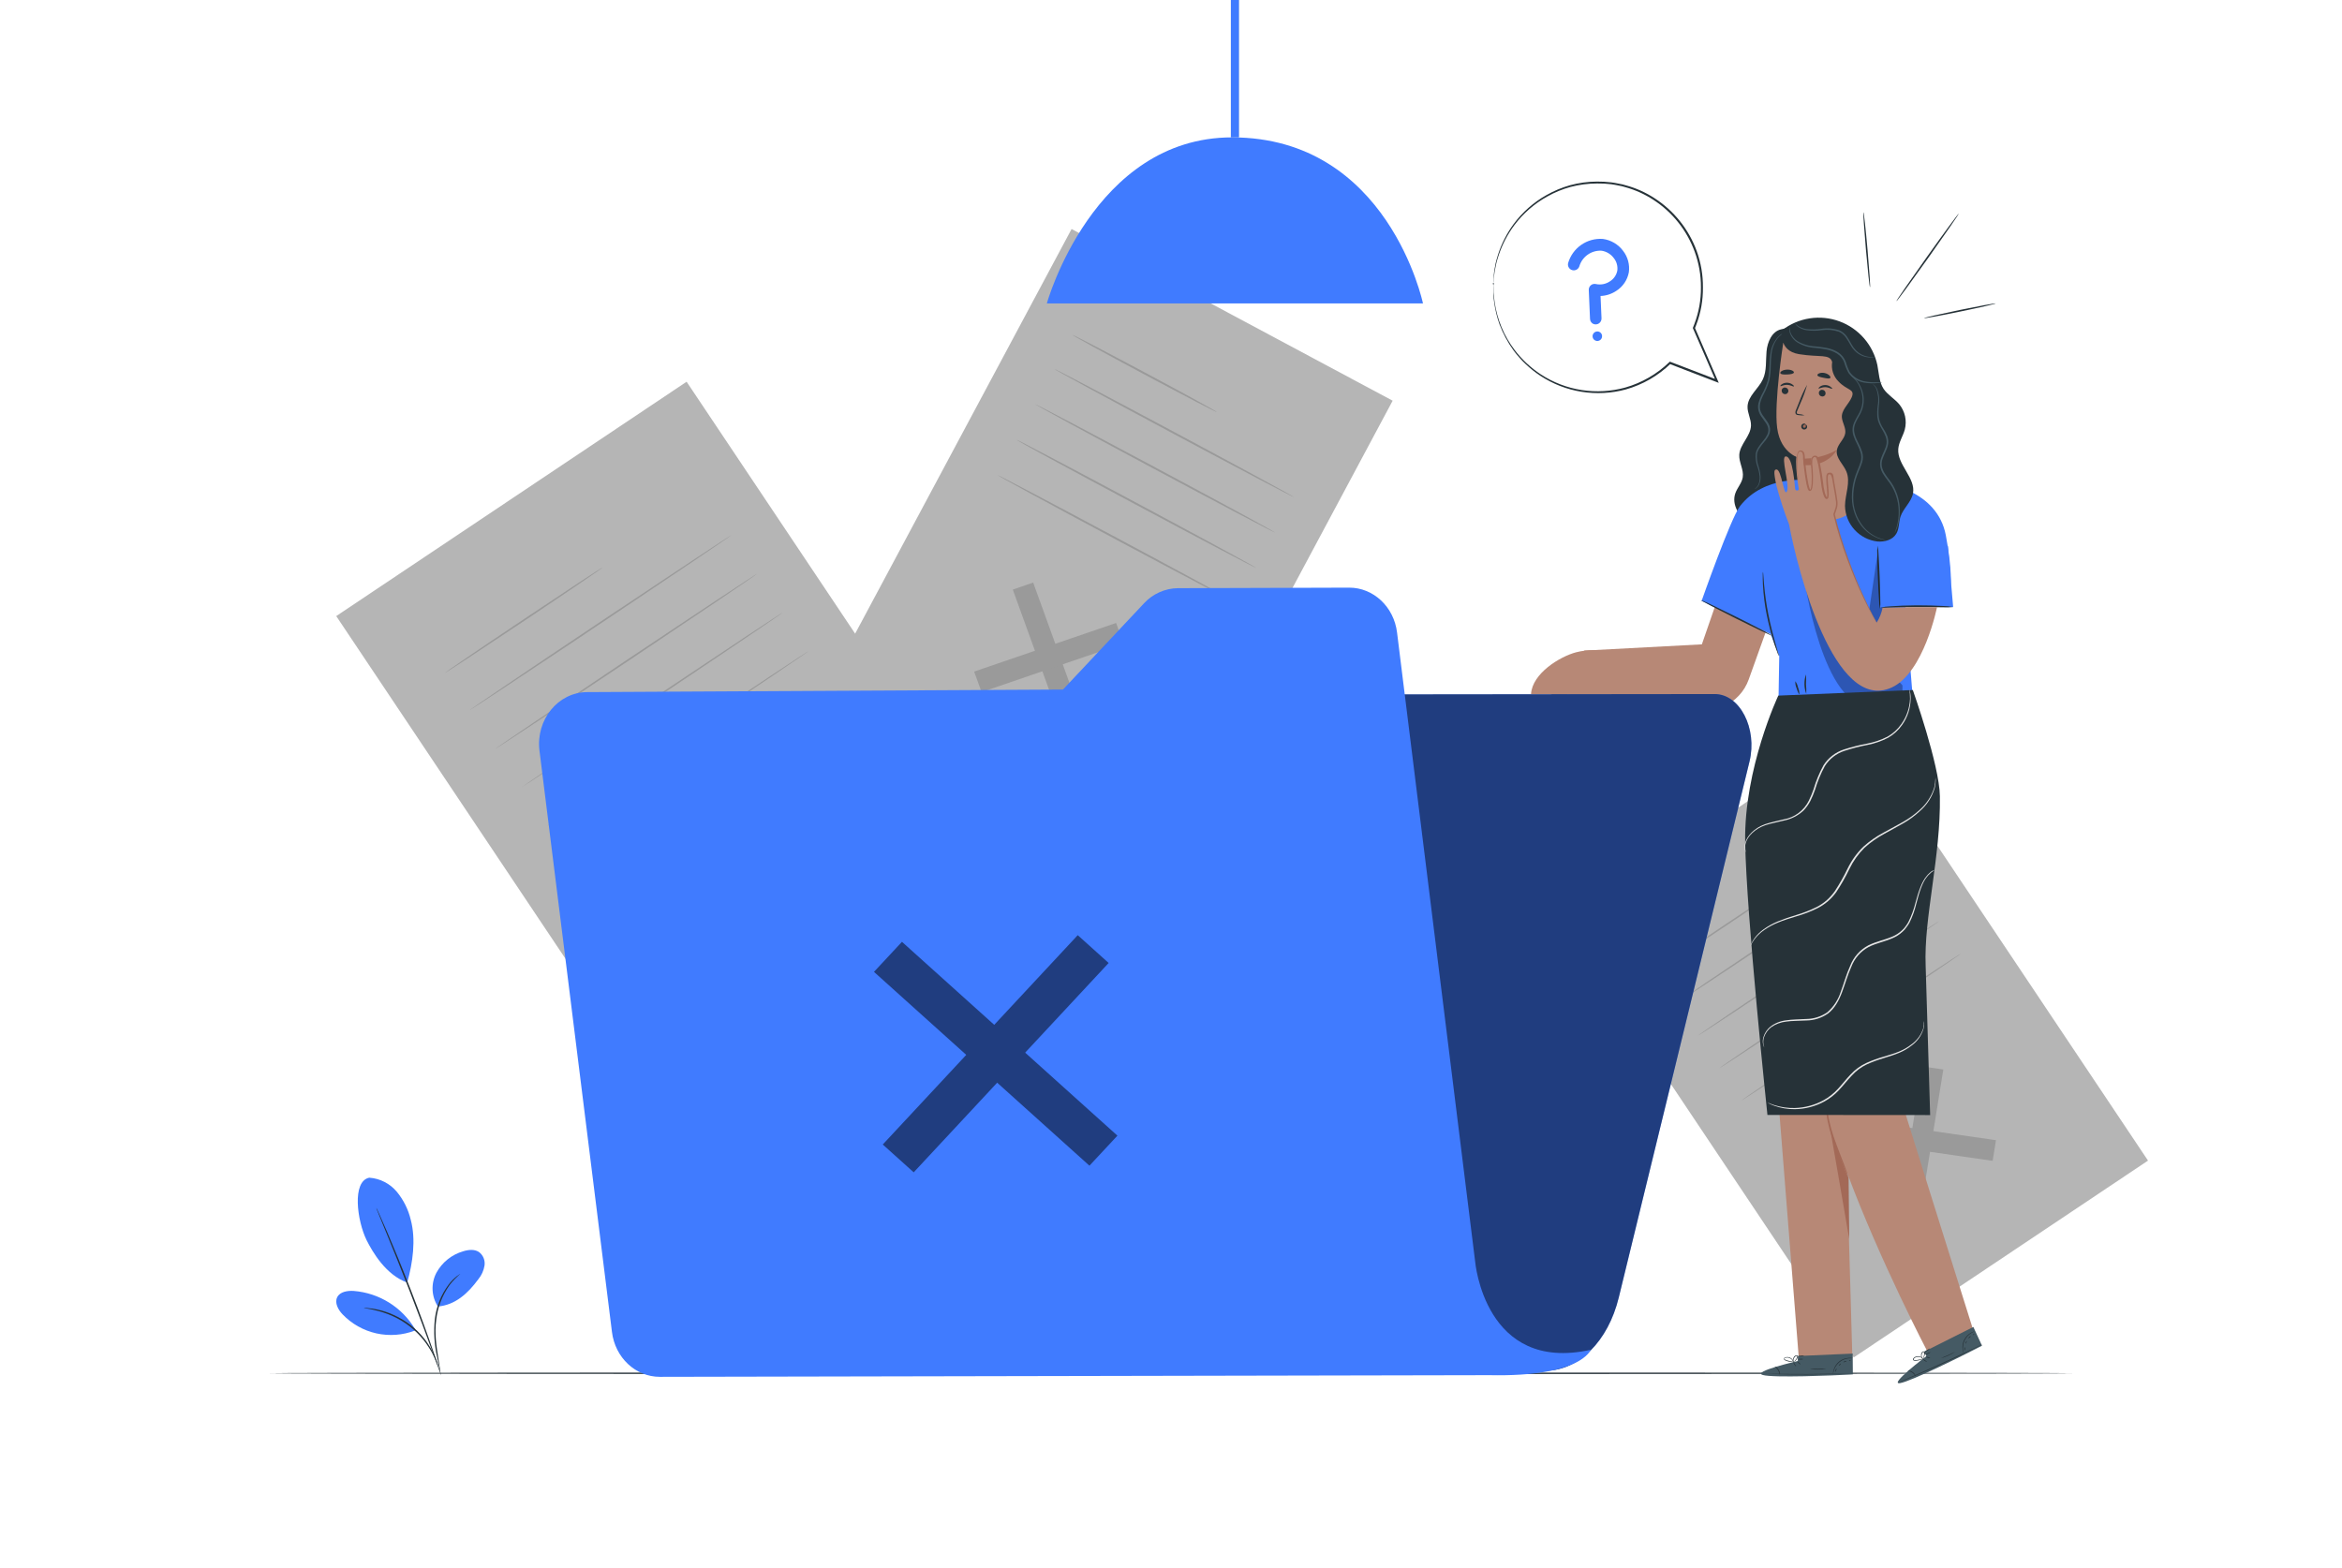 <svg width="239" height="160" viewBox="0 0 239 160" fill="none" xmlns="http://www.w3.org/2000/svg">
<path d="M70.068 38.961L34.313 62.879L69.532 115.527L105.286 91.609L70.068 38.961Z" fill="#B5B5B5"/>
<path d="M86.809 89.119L86.404 91.63L68.629 89.068L69.034 86.557L86.809 89.119Z" fill="#9A9A9A"/>
<path d="M77.858 80.16L80.407 80.527L77.581 98.028L75.028 97.658L77.858 80.16Z" fill="#9A9A9A"/>
<path d="M61.5 57.916C61.526 57.952 57.944 60.396 53.499 63.366C49.053 66.336 45.43 68.719 45.404 68.681C45.379 68.643 48.961 66.202 53.406 63.229C57.852 60.255 61.459 57.878 61.5 57.916Z" fill="#9A9A9A"/>
<path d="M74.636 54.617C74.662 54.656 68.703 58.684 61.329 63.617C53.955 68.55 47.945 72.517 47.926 72.482C47.907 72.447 53.853 68.412 61.236 63.48C68.62 58.547 74.611 54.579 74.636 54.617Z" fill="#9A9A9A"/>
<path d="M77.271 58.555C77.297 58.593 71.338 62.624 63.964 67.557C56.59 72.49 50.58 76.458 50.561 76.419C50.541 76.381 56.494 72.353 63.871 67.417C71.248 62.481 77.246 58.517 77.271 58.555Z" fill="#9A9A9A"/>
<path d="M79.907 62.496C79.933 62.535 73.974 66.566 66.6 71.496C59.226 76.425 53.216 80.399 53.216 80.361C53.216 80.323 59.146 76.291 66.523 71.359C73.9 66.425 79.882 62.458 79.907 62.496Z" fill="#9A9A9A"/>
<path d="M82.532 66.438C82.557 66.476 76.598 70.504 69.224 75.437C61.85 80.37 55.84 84.337 55.824 84.299C55.808 84.261 61.764 80.233 69.148 75.3C76.531 70.367 82.532 66.4 82.532 66.438Z" fill="#9A9A9A"/>
<path d="M189.627 74.239L159.599 94.326L189.175 138.541L219.204 118.454L189.627 74.239Z" fill="#B5B5B5"/>
<path d="M203.689 116.37L203.348 118.479L188.419 116.328L188.763 114.219L203.689 116.37Z" fill="#9A9A9A"/>
<path d="M196.173 108.846L198.315 109.155L195.941 123.852L193.796 123.543L196.173 108.846Z" fill="#9A9A9A"/>
<path d="M182.423 90.185C182.448 90.223 179.443 92.278 175.708 94.773C171.973 97.269 168.927 99.263 168.902 99.235C168.876 99.206 171.884 97.144 175.616 94.646C179.347 92.148 182.397 90.13 182.423 90.185Z" fill="#9A9A9A"/>
<path d="M193.465 87.395C193.49 87.433 188.491 90.824 182.312 94.963C176.133 99.103 171.075 102.436 171.05 102.398C171.024 102.359 176.024 98.969 182.203 94.826C188.382 90.683 193.43 87.357 193.465 87.395Z" fill="#9A9A9A"/>
<path d="M195.679 90.701C195.704 90.74 190.704 94.13 184.525 98.273C178.347 102.416 173.289 105.743 173.264 105.704C173.238 105.666 178.222 102.291 184.417 98.149C190.612 94.006 195.66 90.666 195.679 90.701Z" fill="#9A9A9A"/>
<path d="M197.892 94.008C197.917 94.046 192.914 97.437 186.738 101.58C180.563 105.722 175.502 109.049 175.477 109.011C175.451 108.973 180.451 105.585 186.63 101.439C192.809 97.293 197.869 93.976 197.892 94.008Z" fill="#9A9A9A"/>
<path d="M200.119 97.323C200.145 97.361 195.145 100.748 188.966 104.891C182.787 109.034 177.73 112.36 177.704 112.325C177.679 112.29 182.679 108.897 188.858 104.754C195.036 100.611 200.078 97.284 200.119 97.323Z" fill="#9A9A9A"/>
<path d="M142.12 40.897L109.355 23.373L83.552 71.618L116.316 89.142L142.12 40.897Z" fill="#B5B5B5"/>
<path d="M110.71 74.047L108.633 74.758L103.355 60.173L105.436 59.459L110.71 74.047Z" fill="#9A9A9A"/>
<path d="M113.897 63.582L114.655 65.676L100.169 70.637L99.41 68.544L113.897 63.582Z" fill="#9A9A9A"/>
<path d="M124.19 42.064C124.164 42.112 120.844 40.384 116.768 38.208C112.692 36.031 109.413 34.224 109.439 34.177C109.464 34.129 112.788 35.856 116.864 38.033C120.939 40.209 124.215 42.013 124.19 42.064Z" fill="#9A9A9A"/>
<path d="M132.055 50.742C132.029 50.79 126.529 47.896 119.77 44.282C113.011 40.669 107.556 37.699 107.581 37.651C107.607 37.603 113.104 40.493 119.863 44.11C126.621 47.727 132.08 50.694 132.055 50.742Z" fill="#9A9A9A"/>
<path d="M130.121 54.351C130.096 54.399 124.595 51.509 117.837 47.892C111.078 44.275 105.622 41.308 105.648 41.26C105.673 41.212 111.17 44.106 117.929 47.72C124.688 51.333 130.147 54.303 130.121 54.351Z" fill="#9A9A9A"/>
<path d="M128.191 57.962C128.166 58.009 122.666 55.119 115.907 51.505C109.148 47.892 103.692 44.931 103.718 44.874C103.743 44.816 109.24 47.716 115.999 51.33C122.758 54.944 128.217 57.914 128.191 57.962Z" fill="#9A9A9A"/>
<path d="M126.261 61.573C126.235 61.62 120.735 58.73 113.976 55.116C107.217 51.503 101.759 48.533 101.787 48.485C101.816 48.437 107.31 51.328 114.069 54.941C120.828 58.555 126.286 61.525 126.261 61.573Z" fill="#9A9A9A"/>
<path opacity="0.2" d="M126.431 0H125.608V14.015H126.431V0Z" fill="black"/>
<path d="M106.828 30.971H145.215C145.215 30.971 141.671 14.021 125.731 14.021C111.554 14.021 106.828 30.971 106.828 30.971Z" fill="#407BFF"/>
<path d="M126.433 0H125.61V14.015H126.433V0Z" fill="#407BFF"/>
<path d="M211.49 140.159C211.49 140.204 170.302 140.242 119.503 140.242C68.705 140.242 27.511 140.213 27.511 140.159C27.511 140.105 68.692 140.076 119.503 140.076C170.315 140.076 211.49 140.111 211.49 140.159Z" fill="#263238"/>
<path d="M37.697 120.2C38.235 120.239 38.761 120.386 39.242 120.633C39.722 120.879 40.148 121.22 40.495 121.634C41.183 122.469 41.67 123.45 41.919 124.502C42.458 126.516 42.126 128.897 41.553 130.901C39.373 130.121 38.025 127.794 37.41 126.571C36.454 124.639 35.883 120.561 37.687 120.197" fill="#407BFF"/>
<path d="M44.689 133.347C44.361 132.84 44.174 132.255 44.146 131.651C44.118 131.048 44.251 130.448 44.529 129.912C44.817 129.381 45.208 128.913 45.678 128.535C46.149 128.157 46.69 127.877 47.27 127.71C47.802 127.544 48.42 127.478 48.882 127.787C49.091 127.944 49.253 128.155 49.352 128.396C49.451 128.638 49.484 128.902 49.446 129.16C49.363 129.678 49.143 130.164 48.809 130.569C47.748 132.006 46.461 133.201 44.666 133.347" fill="#407BFF"/>
<path d="M44.932 140.08C44.885 139.945 44.852 139.805 44.833 139.663C44.776 139.363 44.699 138.978 44.607 138.515C44.321 137.25 44.241 135.947 44.371 134.656C44.521 133.36 45.015 132.126 45.802 131.084C46.042 130.773 46.319 130.491 46.627 130.246C46.711 130.18 46.798 130.118 46.889 130.061C46.917 130.037 46.95 130.018 46.984 130.004C46.581 130.348 46.213 130.731 45.885 131.148C45.14 132.191 44.67 133.406 44.521 134.679C44.317 136.164 44.569 137.524 44.715 138.503C44.792 138.99 44.855 139.385 44.89 139.66C44.916 139.798 44.929 139.939 44.932 140.08Z" fill="#263238"/>
<path d="M38.395 123.271C38.432 123.322 38.462 123.376 38.485 123.434C38.542 123.561 38.619 123.721 38.708 123.922C38.902 124.345 39.173 124.96 39.501 125.722C40.158 127.248 41.037 129.371 41.955 131.735C42.873 134.1 43.654 136.257 44.186 137.828C44.46 138.612 44.673 139.249 44.823 139.692C44.89 139.903 44.941 140.072 44.982 140.202C45.005 140.261 45.021 140.322 45.03 140.384C44.998 140.33 44.972 140.272 44.954 140.212C44.906 140.084 44.845 139.919 44.766 139.712L44.093 137.863C43.523 136.305 42.726 134.151 41.812 131.789C40.897 129.428 40.03 127.299 39.399 125.763C39.081 125.008 38.835 124.393 38.654 123.944C38.571 123.74 38.504 123.577 38.453 123.447C38.429 123.39 38.41 123.331 38.395 123.271Z" fill="#263238"/>
<path d="M42.341 135.624C41.685 134.533 40.779 133.613 39.698 132.941C38.616 132.268 37.39 131.863 36.121 131.759C35.483 131.714 34.7 131.823 34.413 132.396C34.126 132.97 34.508 133.671 34.948 134.136C35.883 135.114 37.085 135.793 38.405 136.088C39.725 136.382 41.102 136.28 42.364 135.793" fill="#407BFF"/>
<path d="M37.103 133.487C37.239 133.48 37.374 133.486 37.508 133.503C37.665 133.512 37.822 133.53 37.977 133.557C38.158 133.592 38.372 133.611 38.595 133.675C38.844 133.728 39.09 133.796 39.331 133.879C39.61 133.969 39.884 134.075 40.15 134.198C40.763 134.472 41.342 134.815 41.877 135.221C42.406 135.636 42.885 136.11 43.305 136.636C43.486 136.864 43.653 137.104 43.805 137.353C43.943 137.568 44.068 137.79 44.181 138.019C44.277 138.205 44.362 138.396 44.436 138.592C44.5 138.737 44.554 138.886 44.599 139.038C44.646 139.165 44.681 139.297 44.704 139.43C44.669 139.43 44.516 138.882 44.086 138.066C43.968 137.847 43.84 137.635 43.7 137.429C43.545 137.188 43.377 136.955 43.196 136.731C42.363 135.701 41.3 134.881 40.093 134.335C39.815 134.214 39.551 134.099 39.293 134.016C39.056 133.93 38.814 133.856 38.569 133.796C37.677 133.551 37.1 133.522 37.103 133.487Z" fill="#263238"/>
<path d="M181.756 33.614C180.819 33.828 180.363 34.908 180.274 35.864C180.185 36.82 180.306 37.833 179.904 38.706C179.452 39.688 178.371 40.414 178.336 41.495C178.314 42.154 178.706 42.769 178.687 43.435C178.655 44.519 177.552 45.347 177.492 46.418C177.45 47.199 177.97 47.944 177.846 48.716C177.75 49.315 177.282 49.786 177.084 50.36C176.692 51.507 177.479 52.766 178.502 53.41C179.075 53.77 179.72 54.001 180.391 54.086C181.063 54.171 181.745 54.109 182.39 53.903C183.035 53.697 183.627 53.353 184.125 52.895C184.623 52.436 185.015 51.875 185.274 51.249C185.841 49.872 185.717 48.321 185.592 46.839C185.21 42.216 184.925 37.587 184.738 32.951" fill="#263238"/>
<path d="M179.033 49.924C179.226 49.804 179.376 49.627 179.463 49.417C179.555 49.168 179.592 48.901 179.572 48.636C179.537 48.285 179.459 47.939 179.339 47.607C179.187 47.189 179.13 46.743 179.173 46.3C179.253 45.803 179.61 45.395 179.932 44.994C180.105 44.797 180.25 44.578 180.362 44.341C180.474 44.101 180.493 43.828 180.413 43.576C180.247 43.056 179.737 42.674 179.505 42.072C179.395 41.774 179.378 41.45 179.454 41.141C179.526 40.852 179.633 40.573 179.773 40.309C180.042 39.835 180.255 39.332 180.41 38.809C180.633 37.798 180.528 36.833 180.681 36.039C180.766 35.404 181.048 34.811 181.487 34.344C181.611 34.218 181.753 34.111 181.908 34.025C181.961 33.998 182.018 33.977 182.076 33.965C181.877 34.075 181.693 34.212 181.532 34.373C181.124 34.844 180.868 35.427 180.795 36.046C180.74 36.468 180.71 36.894 180.706 37.32C180.705 37.822 180.656 38.323 180.56 38.815C180.408 39.35 180.194 39.865 179.922 40.351C179.683 40.851 179.463 41.438 179.674 41.986C179.884 42.534 180.391 42.913 180.585 43.499C180.673 43.789 180.651 44.101 180.525 44.376C180.4 44.636 180.239 44.878 180.047 45.093C179.728 45.494 179.381 45.877 179.304 46.323C179.259 46.746 179.309 47.174 179.451 47.575C179.564 47.918 179.635 48.273 179.661 48.633C179.677 48.91 179.628 49.188 179.518 49.443C179.449 49.602 179.339 49.741 179.199 49.844C179.149 49.88 179.093 49.907 179.033 49.924Z" fill="#455A64"/>
<path d="M176.542 57.478L173.674 65.764L161.679 66.401L159.678 70.862L172.201 72.137C172.793 72.38 173.428 72.501 174.067 72.491C174.707 72.482 175.338 72.343 175.922 72.083C176.507 71.823 177.032 71.447 177.467 70.978C177.902 70.51 178.238 69.957 178.454 69.355L181.796 60.025L176.542 57.478Z" fill="#B78876"/>
<path d="M201.337 135.658C201.337 135.658 192.549 107.737 192.361 106.832C192.192 106.01 195.547 85.918 195.974 80.701L184.097 81.144V81.262L179.05 81.543L183.568 138.622H189.034L188.492 119.677C191.863 128.724 196.694 137.946 196.694 137.946L201.337 135.658Z" fill="#B78876"/>
<path d="M188.714 126.473C188.714 126.301 188.647 120.125 188.647 120.125C188.58 120.495 186.554 114.765 186.601 114.418C186.627 114.236 188.714 126.473 188.714 126.473Z" fill="#A36957"/>
<path d="M186.371 111.703C186.342 111.817 186.331 111.934 186.335 112.05C186.318 112.369 186.318 112.688 186.335 113.006C186.335 113.207 186.364 113.424 186.39 113.66C186.415 113.896 186.45 114.144 186.504 114.402C186.618 114.966 186.768 115.522 186.954 116.066C187.349 117.222 187.789 118.233 188.098 118.966C188.244 119.284 188.372 119.587 188.48 119.829C188.519 119.942 188.573 120.049 188.639 120.148C188.622 120.038 188.59 119.93 188.544 119.829C188.471 119.619 188.359 119.316 188.225 118.943C187.945 118.198 187.524 117.178 187.132 116.034C186.947 115.498 186.795 114.951 186.676 114.396C186.619 114.141 186.581 113.896 186.546 113.666C186.511 113.437 186.485 113.22 186.469 113.029C186.431 112.634 186.415 112.315 186.406 112.092C186.412 111.961 186.4 111.831 186.371 111.703Z" fill="#A36957"/>
<path d="M183.467 138.911V138.398L189.066 138.152L189.082 140.271L188.738 140.294C187.199 140.383 180.914 140.644 179.888 140.335C178.738 139.991 183.467 138.911 183.467 138.911Z" fill="#455A64"/>
<path d="M189.153 140.145C189.121 140.147 189.089 140.147 189.057 140.145L188.783 140.164L187.77 140.208C186.916 140.243 185.734 140.275 184.43 140.282C183.127 140.288 181.941 140.266 181.084 140.24L180.074 140.199H179.797H179.701C179.733 140.196 179.765 140.196 179.797 140.199H180.074L181.087 140.218C181.941 140.218 183.124 140.243 184.427 140.237C185.73 140.231 186.916 140.208 187.77 140.186L188.783 140.16H189.153V140.145Z" fill="#263238"/>
<path d="M181.64 140.322C181.594 140.155 181.53 139.994 181.449 139.841C181.348 139.699 181.232 139.57 181.102 139.455C181.276 139.517 181.42 139.642 181.506 139.806C181.612 139.956 181.659 140.139 181.64 140.322Z" fill="#263238"/>
<path d="M183.291 139.484C183.291 139.484 183.199 139.398 183.116 139.271C183.033 139.143 182.982 139.032 182.998 139.022C183.014 139.013 183.09 139.105 183.173 139.232C183.256 139.36 183.307 139.475 183.291 139.484Z" fill="#263238"/>
<path d="M183.745 139.256C183.745 139.272 183.643 139.212 183.547 139.126C183.451 139.039 183.381 138.96 183.394 138.947C183.407 138.934 183.496 138.992 183.592 139.078C183.687 139.164 183.757 139.228 183.745 139.256Z" fill="#263238"/>
<path d="M184.028 138.716C183.934 138.751 183.834 138.764 183.734 138.754C183.637 138.767 183.537 138.758 183.444 138.726C183.537 138.692 183.636 138.678 183.734 138.687C183.833 138.674 183.933 138.684 184.028 138.716Z" fill="#263238"/>
<path d="M184.122 138.346C184.027 138.408 183.916 138.441 183.803 138.442C183.695 138.456 183.585 138.44 183.484 138.397C183.59 138.379 183.696 138.371 183.803 138.371C183.908 138.353 184.015 138.344 184.122 138.346Z" fill="#263238"/>
<path d="M183.102 138.997C182.984 139.019 182.861 139.019 182.742 138.997C182.614 138.982 182.487 138.954 182.363 138.914C182.287 138.893 182.213 138.863 182.143 138.825C182.101 138.8 182.069 138.76 182.054 138.714C182.048 138.687 182.05 138.659 182.06 138.634C182.069 138.608 182.086 138.586 182.108 138.57C182.196 138.527 182.293 138.505 182.391 138.504C182.489 138.503 182.586 138.524 182.675 138.565C182.764 138.606 182.843 138.667 182.906 138.742C182.969 138.817 183.014 138.905 183.039 139C183.045 139.032 183.045 139.064 183.039 139.096C183.003 138.981 182.947 138.873 182.873 138.777C182.788 138.682 182.678 138.613 182.554 138.58C182.413 138.534 182.26 138.546 182.127 138.612C182.073 138.653 182.096 138.72 182.156 138.758C182.221 138.793 182.289 138.822 182.36 138.844C182.48 138.884 182.602 138.915 182.726 138.937C182.965 138.988 183.102 138.988 183.102 138.997Z" fill="#263238"/>
<path d="M183.009 139.015C182.962 138.941 182.946 138.852 182.964 138.766C182.976 138.673 183.01 138.583 183.063 138.505C183.093 138.452 183.136 138.407 183.187 138.375C183.239 138.342 183.298 138.324 183.359 138.32C183.395 138.329 183.427 138.35 183.448 138.381C183.468 138.412 183.477 138.449 183.471 138.486C183.463 138.543 183.442 138.598 183.41 138.645C183.362 138.724 183.305 138.798 183.241 138.865C183.186 138.929 183.116 138.978 183.037 139.009C183.037 139.009 183.108 138.945 183.206 138.83C183.264 138.764 183.314 138.693 183.356 138.617C183.404 138.54 183.439 138.403 183.356 138.387C183.273 138.371 183.178 138.47 183.123 138.54C183.073 138.609 183.038 138.689 183.022 138.773C183.009 138.853 183.004 138.934 183.009 139.015Z" fill="#263238"/>
<path d="M189.036 138.622C189.036 138.622 188.876 138.622 188.624 138.638C188.297 138.677 187.986 138.808 187.729 139.015C187.472 139.221 187.277 139.496 187.168 139.808C187.085 140.047 187.079 140.209 187.066 140.206C187.053 140.203 187.066 140.165 187.066 140.094C187.074 139.992 187.094 139.89 187.124 139.792C187.225 139.466 187.42 139.176 187.684 138.96C187.952 138.748 188.277 138.62 188.618 138.594C188.724 138.581 188.831 138.581 188.937 138.594C188.971 138.599 189.004 138.608 189.036 138.622Z" fill="#263238"/>
<path d="M186.356 139.698C186.089 139.76 185.814 139.787 185.54 139.778C185.267 139.791 184.994 139.768 184.728 139.708C184.728 139.688 185.091 139.708 185.54 139.708C185.989 139.708 186.353 139.679 186.356 139.698Z" fill="#263238"/>
<path d="M187.445 139.689C187.445 139.689 187.416 139.765 187.378 139.848C187.339 139.931 187.32 140.007 187.301 140.004C187.282 140.001 187.272 139.918 187.317 139.819C187.362 139.72 187.432 139.673 187.445 139.689Z" fill="#263238"/>
<path d="M187.858 139.174C187.858 139.174 187.836 139.244 187.778 139.302C187.721 139.359 187.663 139.398 187.647 139.385C187.631 139.372 187.67 139.315 187.727 139.254C187.785 139.193 187.842 139.158 187.858 139.174Z" fill="#263238"/>
<path d="M188.443 138.94C188.443 138.959 188.367 138.959 188.284 138.988C188.201 139.016 188.144 139.061 188.128 139.048C188.112 139.035 188.16 138.959 188.262 138.924C188.364 138.889 188.45 138.921 188.443 138.94Z" fill="#263238"/>
<path d="M188.862 138.824C188.862 138.844 188.839 138.872 188.791 138.888C188.743 138.904 188.702 138.908 188.695 138.888C188.689 138.869 188.721 138.84 188.766 138.824C188.81 138.809 188.855 138.809 188.862 138.824Z" fill="#263238"/>
<path d="M196.583 138.416L196.373 137.948L201.379 135.434L202.262 137.346L201.943 137.508C200.576 138.219 194.952 141.029 193.887 141.17C192.711 141.338 196.583 138.416 196.583 138.416Z" fill="#455A64"/>
<path d="M202.279 137.209L202.196 137.26L201.951 137.387L201.046 137.846C200.281 138.226 199.217 138.739 198.028 139.28C196.839 139.822 195.75 140.284 194.959 140.612L194.019 140.992L193.764 141.09C193.735 141.104 193.704 141.114 193.672 141.119L193.758 141.078L194.01 140.966L194.94 140.568C195.727 140.23 196.811 139.758 197.999 139.217C199.188 138.675 200.256 138.171 201.027 137.802L201.938 137.365L202.19 137.247L202.279 137.209Z" fill="#263238"/>
<path d="M195.51 140.451C195.399 140.316 195.274 140.194 195.137 140.087C194.987 139.999 194.828 139.928 194.662 139.877C194.845 139.875 195.024 139.928 195.176 140.031C195.328 140.133 195.444 140.28 195.51 140.451Z" fill="#263238"/>
<path d="M196.658 139.009C196.658 139.009 196.537 138.971 196.409 138.888C196.282 138.805 196.189 138.726 196.199 138.71C196.208 138.694 196.32 138.748 196.447 138.831C196.575 138.914 196.667 138.993 196.658 139.009Z" fill="#263238"/>
<path d="M196.972 138.622C196.972 138.638 196.863 138.622 196.739 138.584C196.615 138.546 196.522 138.498 196.525 138.479C196.606 138.471 196.687 138.484 196.761 138.517C196.882 138.546 196.978 138.59 196.972 138.622Z" fill="#263238"/>
<path d="M197.016 138.01C197.016 138.029 196.911 138.096 196.765 138.166C196.68 138.217 196.585 138.248 196.487 138.258C196.487 138.239 196.592 138.172 196.736 138.102C196.822 138.052 196.917 138.02 197.016 138.01Z" fill="#263238"/>
<path d="M196.952 137.633C196.952 137.633 196.859 137.76 196.694 137.853C196.6 137.916 196.489 137.95 196.375 137.948C196.466 137.887 196.563 137.834 196.665 137.792C196.821 137.706 196.936 137.617 196.952 137.633Z" fill="#263238"/>
<path d="M196.3 138.647C196.203 138.714 196.095 138.763 195.981 138.794C195.856 138.83 195.728 138.857 195.599 138.873C195.521 138.883 195.441 138.883 195.363 138.873C195.314 138.87 195.268 138.847 195.236 138.81C195.221 138.787 195.213 138.76 195.213 138.733C195.213 138.706 195.221 138.679 195.236 138.657C195.332 138.539 195.467 138.459 195.616 138.43C195.766 138.401 195.921 138.425 196.055 138.497C196.134 138.539 196.203 138.596 196.258 138.666C196.297 138.717 196.313 138.749 196.309 138.752C196.231 138.665 196.137 138.592 196.032 138.539C195.92 138.486 195.795 138.467 195.672 138.484C195.599 138.492 195.528 138.514 195.464 138.549C195.399 138.584 195.342 138.631 195.296 138.688C195.261 138.749 195.296 138.8 195.382 138.81C195.455 138.816 195.529 138.816 195.602 138.81C195.729 138.797 195.855 138.774 195.978 138.743C196.16 138.692 196.3 138.637 196.3 138.647Z" fill="#263238"/>
<path d="M196.21 138.7C196.139 138.65 196.089 138.575 196.07 138.49C196.042 138.4 196.036 138.305 196.051 138.213C196.057 138.151 196.078 138.093 196.112 138.042C196.147 137.991 196.194 137.95 196.249 137.923C196.328 137.897 196.513 138.06 196.526 138.12C196.539 138.181 196.434 138.149 196.427 138.2C196.417 138.29 196.395 138.379 196.363 138.464C196.34 138.546 196.296 138.621 196.236 138.681C196.236 138.681 196.274 138.595 196.319 138.452C196.342 138.367 196.358 138.281 196.367 138.193C196.367 138.104 196.367 137.967 196.265 137.99C196.163 138.012 196.134 138.136 196.112 138.225C196.092 138.308 196.092 138.394 196.112 138.477C196.138 138.554 196.171 138.629 196.21 138.7Z" fill="#263238"/>
<path d="M201.547 135.869C201.547 135.869 201.394 135.923 201.177 136.054C200.894 136.223 200.663 136.468 200.511 136.761C200.364 137.057 200.301 137.388 200.329 137.717C200.349 137.972 200.409 138.119 200.396 138.125C200.376 138.094 200.36 138.059 200.349 138.023C200.317 137.926 200.295 137.825 200.282 137.724C200.236 137.384 200.295 137.039 200.45 136.734C200.606 136.429 200.85 136.178 201.152 136.016C201.242 135.966 201.337 135.925 201.435 135.895C201.471 135.881 201.509 135.872 201.547 135.869Z" fill="#263238"/>
<path d="M199.542 137.95C199.093 138.263 198.591 138.491 198.061 138.626C198.061 138.607 198.395 138.479 198.803 138.307C199.211 138.135 199.533 137.934 199.542 137.95Z" fill="#263238"/>
<path d="M200.533 137.495C200.549 137.495 200.533 137.575 200.533 137.667C200.533 137.759 200.533 137.836 200.533 137.842C200.533 137.849 200.47 137.772 200.47 137.667C200.47 137.562 200.518 137.485 200.533 137.495Z" fill="#263238"/>
<path d="M200.697 136.86C200.713 136.86 200.697 136.933 200.678 137.01C200.659 137.086 200.611 137.143 200.595 137.137C200.579 137.131 200.595 137.064 200.615 136.987C200.634 136.911 200.678 136.853 200.697 136.86Z" fill="#263238"/>
<path d="M201.136 136.39C201.136 136.409 201.072 136.438 201.008 136.498C200.944 136.559 200.909 136.623 200.893 136.616C200.877 136.61 200.893 136.521 200.963 136.447C201.034 136.374 201.132 136.39 201.136 136.39Z" fill="#263238"/>
<path d="M201.471 136.131C201.471 136.131 201.471 136.182 201.433 136.217C201.395 136.253 201.359 136.272 201.347 136.259C201.334 136.246 201.347 136.208 201.385 136.173C201.423 136.137 201.459 136.118 201.471 136.131Z" fill="#263238"/>
<path d="M195.203 71.268L194.273 59.892L199.053 59.978C199.053 59.978 199.272 58.298 198.568 54.621C198.135 52.365 196.634 50.982 194.948 50.159V50.128L194.802 50.089C193.414 49.466 191.932 49.08 190.417 48.945L184.537 49.012C184.537 49.012 180.047 48.439 177.571 51.654C176.615 52.887 173.648 61.329 173.648 61.329L180.707 64.726L180.047 60.044C180.047 60.044 180.181 63.438 180.615 64.506C180.854 65.105 181.571 66.966 181.571 66.966L181.478 72.581L195.203 71.268Z" fill="#407BFF"/>
<path d="M191.961 58.24L191.088 61.956H199.319L198.777 55.723L191.961 58.24Z" fill="#407BFF"/>
<path d="M199.319 61.955C198.959 61.889 198.595 61.853 198.229 61.847C197.554 61.809 196.636 61.774 195.591 61.78C194.545 61.786 193.625 61.831 192.949 61.882C192.584 61.895 192.22 61.94 191.862 62.016C192.227 62.045 192.594 62.045 192.959 62.016C193.631 61.994 194.552 61.968 195.591 61.965C196.63 61.962 197.55 61.965 198.226 61.981C198.591 62.001 198.956 61.993 199.319 61.955Z" fill="#263238"/>
<path d="M191.605 55.693C191.566 56.011 191.557 56.331 191.579 56.649C191.579 57.233 191.605 58.036 191.64 58.925C191.675 59.814 191.717 60.62 191.755 61.2C191.756 61.521 191.79 61.842 191.857 62.156C191.896 61.839 191.904 61.519 191.882 61.2C191.882 60.617 191.857 59.81 191.822 58.921C191.787 58.032 191.745 57.229 191.707 56.646C191.706 56.326 191.671 56.007 191.605 55.693Z" fill="#263238"/>
<g opacity="0.3">
<path d="M184.114 58.912C184.114 58.912 185.943 72.478 191.087 72.118C191.087 72.118 193.403 72.092 194.146 70.553V69.948L184.114 58.912Z" fill="black"/>
</g>
<g opacity="0.3">
<path d="M191.606 56.494L190.621 63.145L191.258 64.311L192.31 62.029L191.864 62.017L191.606 56.494Z" fill="black"/>
</g>
<path d="M181.541 66.972C181.48 66.873 181.433 66.766 181.401 66.654C181.321 66.447 181.216 66.144 181.082 65.765C180.763 64.777 180.5 63.771 180.295 62.753C180.09 61.735 179.96 60.703 179.906 59.665C179.887 59.267 179.881 58.945 179.887 58.709C179.879 58.594 179.886 58.478 179.909 58.365C179.935 58.365 179.954 58.856 180.021 59.64C180.111 60.668 180.256 61.69 180.457 62.702C180.693 63.888 180.977 64.949 181.194 65.71C181.295 66.064 181.382 66.367 181.452 66.615C181.495 66.731 181.525 66.85 181.541 66.972Z" fill="#263238"/>
<path d="M183.62 70.868C183.575 70.868 183.448 70.591 183.336 70.23C183.24 70.01 183.197 69.769 183.212 69.529C183.352 69.724 183.449 69.947 183.495 70.183C183.587 70.399 183.629 70.633 183.62 70.868Z" fill="#263238"/>
<path d="M184.329 70.819C184.088 70.179 184.078 69.476 184.3 68.83C184.325 69.161 184.325 69.493 184.3 69.824C184.335 70.154 184.345 70.487 184.329 70.819Z" fill="#263238"/>
<path d="M180.85 64.881C180.828 64.919 179.187 64.142 177.183 63.141C175.178 62.141 173.569 61.293 173.588 61.252C173.607 61.21 175.252 61.991 177.256 62.992C179.26 63.992 180.87 64.84 180.85 64.881Z" fill="#263238"/>
<path d="M183.743 50.112C183.778 48.499 183.788 46.804 183.788 46.804C183.788 46.804 181.72 46.406 181.36 43.684C181.015 41.09 181.978 35 181.978 35C184.999 33.86 188.138 34.895 190.206 37.343L189.693 50.43C189.632 51.95 188.278 53.11 186.653 53.034C185.008 52.954 183.708 51.648 183.743 50.112Z" fill="#B78876"/>
<path d="M181.819 39.868C181.816 39.957 181.847 40.044 181.906 40.111C181.966 40.178 182.048 40.22 182.137 40.228C182.182 40.232 182.228 40.227 182.271 40.214C182.315 40.2 182.355 40.177 182.389 40.147C182.423 40.118 182.451 40.081 182.471 40.04C182.491 39.999 182.502 39.955 182.504 39.909C182.506 39.82 182.475 39.734 182.416 39.667C182.356 39.601 182.274 39.56 182.185 39.552C182.14 39.545 182.093 39.549 182.049 39.561C182.005 39.574 181.964 39.596 181.929 39.626C181.894 39.656 181.867 39.693 181.847 39.735C181.828 39.777 181.818 39.822 181.819 39.868Z" fill="#263238"/>
<path d="M181.689 39.41C181.731 39.455 182.008 39.267 182.375 39.28C182.741 39.293 183.012 39.484 183.056 39.439C183.101 39.395 183.037 39.337 182.919 39.245C182.76 39.129 182.568 39.066 182.371 39.063C182.177 39.056 181.986 39.112 181.826 39.222C181.709 39.309 181.667 39.388 181.689 39.41Z" fill="#263238"/>
<path d="M185.613 40.102C185.609 40.192 185.64 40.279 185.7 40.346C185.759 40.413 185.842 40.455 185.931 40.462C185.977 40.469 186.024 40.466 186.068 40.453C186.112 40.441 186.153 40.418 186.188 40.388C186.223 40.358 186.251 40.32 186.27 40.278C186.289 40.236 186.298 40.19 186.298 40.144C186.301 40.054 186.27 39.967 186.211 39.901C186.151 39.834 186.068 39.793 185.979 39.787C185.934 39.78 185.887 39.783 185.843 39.796C185.799 39.808 185.758 39.83 185.723 39.86C185.689 39.89 185.661 39.928 185.642 39.969C185.622 40.011 185.613 40.056 185.613 40.102Z" fill="#263238"/>
<path d="M185.587 39.647C185.629 39.694 185.906 39.506 186.273 39.516C186.639 39.526 186.91 39.72 186.958 39.675C187.006 39.631 186.935 39.573 186.818 39.484C186.661 39.365 186.469 39.301 186.273 39.299C186.078 39.293 185.886 39.349 185.725 39.459C185.61 39.545 185.568 39.624 185.587 39.647Z" fill="#263238"/>
<path d="M184.161 42.384C183.966 42.316 183.762 42.275 183.556 42.259C183.46 42.259 183.371 42.224 183.358 42.161C183.351 42.061 183.375 41.962 183.429 41.877L183.728 41.16C184.007 40.551 184.236 39.92 184.413 39.273C184.087 39.859 183.808 40.469 183.578 41.099C183.48 41.351 183.381 41.593 183.288 41.823C183.226 41.937 183.206 42.068 183.231 42.196C183.244 42.23 183.264 42.261 183.29 42.287C183.317 42.312 183.349 42.331 183.384 42.342C183.437 42.358 183.491 42.366 183.546 42.368C183.75 42.399 183.957 42.404 184.161 42.384Z" fill="#263238"/>
<path d="M183.789 46.802C185.064 46.853 186.328 46.55 187.441 45.926C187.441 45.926 186.514 47.764 183.808 47.443L183.789 46.802Z" fill="#A36957"/>
<path d="M186.786 38.56C186.71 38.678 186.423 38.627 186.104 38.56C185.786 38.493 185.505 38.439 185.467 38.302C185.429 38.165 185.763 37.983 186.19 38.069C186.617 38.155 186.863 38.458 186.786 38.56Z" fill="#263238"/>
<path d="M183.067 38.017C183.038 38.154 182.732 38.205 182.382 38.221C182.031 38.237 181.722 38.221 181.681 38.081C181.639 37.941 181.936 37.743 182.359 37.724C182.783 37.705 183.095 37.887 183.067 38.017Z" fill="#263238"/>
<path d="M184.167 43.279C184.127 43.27 184.084 43.274 184.047 43.291C184.009 43.308 183.979 43.338 183.96 43.375C183.942 43.407 183.932 43.444 183.933 43.481C183.933 43.518 183.943 43.555 183.962 43.587C183.981 43.619 184.008 43.645 184.04 43.664C184.072 43.682 184.109 43.692 184.146 43.692C184.183 43.692 184.22 43.682 184.252 43.664C184.285 43.645 184.311 43.619 184.33 43.587C184.349 43.555 184.359 43.518 184.36 43.481C184.36 43.444 184.351 43.407 184.333 43.375C184.31 43.332 184.273 43.298 184.228 43.279C184.184 43.26 184.134 43.257 184.087 43.27" fill="#A36957"/>
<path d="M184.254 43.316C184.254 43.3 184.194 43.207 184.031 43.242C183.983 43.255 183.938 43.28 183.902 43.315C183.867 43.351 183.841 43.395 183.827 43.443C183.81 43.504 183.812 43.569 183.832 43.629C183.851 43.689 183.889 43.742 183.939 43.781C183.992 43.817 184.055 43.837 184.119 43.837C184.183 43.837 184.246 43.817 184.299 43.781C184.341 43.752 184.375 43.712 184.395 43.665C184.415 43.618 184.422 43.567 184.414 43.516C184.382 43.347 184.257 43.322 184.251 43.344C184.245 43.367 184.296 43.424 184.286 43.523C184.284 43.547 184.276 43.571 184.263 43.591C184.249 43.612 184.231 43.629 184.21 43.641C184.185 43.655 184.157 43.662 184.128 43.662C184.1 43.662 184.072 43.655 184.047 43.641C184.025 43.622 184.008 43.597 183.998 43.57C183.988 43.543 183.985 43.513 183.99 43.484C183.993 43.459 184.003 43.435 184.018 43.415C184.033 43.394 184.053 43.378 184.076 43.367C184.165 43.312 184.245 43.338 184.254 43.316Z" fill="#263238"/>
<path d="M188.97 40.538C188.651 41.283 187.861 41.86 187.969 42.667C188.039 43.186 188.374 43.67 188.31 44.193C188.227 44.83 187.549 45.302 187.45 45.955C187.332 46.755 188.113 47.376 188.422 48.122C188.877 49.212 188.297 50.436 188.281 51.627C188.3 52.532 188.646 53.4 189.256 54.069C189.865 54.738 190.696 55.163 191.596 55.267C192.322 55.327 193.141 55.107 193.508 54.483C193.826 53.967 193.756 53.31 193.941 52.74C194.221 51.886 195.034 51.261 195.216 50.382C195.534 48.788 193.59 47.45 193.718 45.818C193.772 45.12 194.202 44.515 194.384 43.839C194.5 43.395 194.508 42.93 194.41 42.482C194.311 42.034 194.108 41.616 193.817 41.261C193.336 40.691 192.641 40.305 192.223 39.693C191.761 38.989 191.745 38.1 191.586 37.268C191.372 36.257 190.905 35.317 190.229 34.536C189.553 33.754 188.69 33.157 187.721 32.799C186.751 32.442 185.707 32.336 184.685 32.492C183.664 32.647 182.698 33.06 181.879 33.69C181.879 33.69 181.417 35.79 183.575 36.143C185.732 36.497 186.73 36.089 186.972 36.953C186.915 37.309 186.943 37.673 187.053 38.016C187.164 38.358 187.355 38.67 187.609 38.925C188.489 39.875 189.327 39.671 188.97 40.538Z" fill="#263238"/>
<path d="M192.396 55.102C192.33 55.105 192.264 55.098 192.199 55.083C192.012 55.05 191.829 55 191.651 54.934C190.993 54.681 190.416 54.255 189.981 53.7C189.676 53.318 189.437 52.887 189.274 52.426C189.087 51.9 188.989 51.348 188.984 50.791C188.977 50.177 189.054 49.565 189.213 48.971C189.3 48.658 189.406 48.35 189.532 48.05C189.663 47.752 189.779 47.446 189.879 47.136C189.967 46.83 189.967 46.505 189.879 46.199C189.786 45.898 189.665 45.605 189.519 45.326C189.371 45.049 189.247 44.76 189.146 44.462C189.048 44.168 189.025 43.853 189.079 43.548C189.207 42.949 189.57 42.502 189.787 42.047C189.993 41.625 190.092 41.158 190.073 40.689C190.044 40.002 189.795 39.343 189.363 38.809C189.195 38.622 189.015 38.446 188.824 38.283C189.048 38.409 189.247 38.573 189.414 38.768C189.878 39.301 190.151 39.974 190.191 40.68C190.218 41.169 190.121 41.658 189.911 42.101C189.691 42.572 189.337 43.022 189.229 43.57C189.121 44.118 189.379 44.695 189.662 45.249C189.817 45.537 189.943 45.839 190.038 46.151C190.132 46.484 190.132 46.837 190.038 47.171C189.932 47.492 189.81 47.808 189.672 48.117C189.547 48.411 189.44 48.712 189.353 49.019C189.195 49.597 189.117 50.195 189.121 50.794C189.111 51.815 189.44 52.81 190.057 53.624C190.47 54.172 191.02 54.601 191.651 54.87C192.126 55.055 192.4 55.083 192.396 55.102Z" fill="#455A64"/>
<path d="M192.078 39.024C191.923 39.065 191.764 39.088 191.603 39.095C191.166 39.141 190.724 39.13 190.29 39.059C189.961 39.011 189.645 38.897 189.361 38.724C189.076 38.552 188.829 38.325 188.633 38.056C188.451 37.715 188.306 37.356 188.2 36.985C188.064 36.614 187.808 36.299 187.473 36.09C186.775 35.647 185.956 35.592 185.243 35.506C184.584 35.474 183.945 35.274 183.385 34.926C183.01 34.678 182.739 34.3 182.623 33.865C182.595 33.747 182.588 33.626 182.601 33.505C182.601 33.422 182.62 33.381 182.626 33.381C182.63 33.539 182.65 33.696 182.687 33.849C182.819 34.256 183.09 34.603 183.452 34.831C184.002 35.152 184.622 35.331 185.259 35.353C185.972 35.436 186.82 35.478 187.566 35.949C187.931 36.178 188.209 36.523 188.356 36.928C188.456 37.289 188.594 37.64 188.767 37.973C189.138 38.482 189.694 38.825 190.316 38.929C190.736 39.007 191.164 39.036 191.591 39.015C191.753 39.006 191.916 39.009 192.078 39.024Z" fill="#455A64"/>
<path d="M191.286 36.431C191.166 36.471 191.039 36.49 190.913 36.485C190.319 36.489 189.747 36.261 189.32 35.848C189.125 35.653 188.958 35.43 188.826 35.188C188.539 34.704 188.262 34.108 187.666 33.859C187.092 33.667 186.48 33.613 185.881 33.703C185.376 33.774 184.863 33.774 184.358 33.703C184.006 33.655 183.675 33.509 183.402 33.283C183.331 33.221 183.269 33.15 183.217 33.072C183.179 33.017 183.163 32.989 183.169 32.986C183.169 32.986 183.259 33.088 183.443 33.232C183.716 33.425 184.032 33.548 184.364 33.589C184.86 33.645 185.362 33.636 185.856 33.563C186.481 33.461 187.121 33.516 187.72 33.722C188.028 33.861 188.291 34.081 188.482 34.36C188.649 34.608 188.804 34.866 188.944 35.131C189.069 35.363 189.225 35.577 189.406 35.768C189.566 35.93 189.749 36.067 189.951 36.173C190.247 36.328 190.573 36.418 190.907 36.438C191.152 36.434 191.283 36.415 191.286 36.431Z" fill="#455A64"/>
<path d="M193.345 54.416C193.329 54.416 193.431 54.206 193.548 53.81C193.708 53.256 193.779 52.679 193.759 52.102C193.736 51.248 193.503 50.413 193.08 49.671C192.847 49.254 192.494 48.881 192.204 48.422C192.05 48.188 191.942 47.928 191.885 47.654C191.835 47.366 191.859 47.069 191.955 46.793C192.134 46.242 192.452 45.78 192.522 45.273C192.592 44.767 192.35 44.317 192.108 43.894C191.983 43.687 191.869 43.474 191.767 43.256C191.674 43.044 191.613 42.82 191.585 42.59C191.556 42.185 191.568 41.778 191.624 41.376C191.726 40.807 191.673 40.222 191.471 39.681C191.381 39.491 191.253 39.322 191.095 39.184C191.095 39.184 191.111 39.184 191.133 39.203C191.171 39.221 191.205 39.246 191.235 39.276C191.36 39.38 191.461 39.509 191.531 39.655C191.762 40.201 191.834 40.801 191.738 41.386C191.694 41.78 191.689 42.178 191.723 42.574C191.801 43.019 191.977 43.442 192.239 43.811C192.375 44.026 192.491 44.253 192.586 44.489C192.686 44.744 192.719 45.021 192.682 45.292C192.605 45.85 192.277 46.322 192.111 46.841C192.024 47.092 192.001 47.36 192.044 47.622C192.1 47.875 192.202 48.116 192.344 48.333C192.615 48.776 192.981 49.155 193.214 49.591C193.641 50.359 193.869 51.221 193.877 52.099C193.887 52.687 193.796 53.272 193.609 53.83C193.558 53.98 193.496 54.127 193.424 54.269C193.405 54.322 193.378 54.371 193.345 54.416Z" fill="#455A64"/>
<path d="M180.365 113.793C180.365 113.793 178.217 93.449 178.093 85.932C177.969 78.415 181.474 70.996 181.474 70.996L195.202 70.426C195.202 70.426 197.917 78.052 197.965 81.26C198.061 87.487 196.311 93.634 196.512 98.574L196.971 113.806" fill="#263238"/>
<path d="M197.434 88.781C197.363 88.843 197.287 88.901 197.208 88.953L197.084 89.039L196.95 89.17C196.832 89.272 196.725 89.386 196.631 89.511C196.188 90.053 195.866 91.025 195.557 92.232C195.399 92.902 195.166 93.552 194.863 94.17C194.77 94.339 194.664 94.5 194.544 94.651C194.487 94.728 194.432 94.81 194.365 94.884L194.155 95.094C193.854 95.376 193.504 95.6 193.123 95.757C192.355 96.095 191.485 96.254 190.694 96.652C189.885 97.088 189.259 97.801 188.932 98.66C188.543 99.523 188.295 100.429 187.976 101.276C187.658 102.124 187.227 102.933 186.542 103.449C185.887 103.905 185.109 104.15 184.312 104.154C183.572 104.198 182.887 104.176 182.272 104.268C181.719 104.326 181.189 104.526 180.736 104.848C180.405 105.107 180.157 105.457 180.022 105.855C179.937 106.107 179.918 106.376 179.968 106.636C180.006 106.815 180.054 106.901 180.045 106.904C179.993 106.824 179.957 106.735 179.936 106.643C179.869 106.377 179.878 106.097 179.962 105.836C180.088 105.418 180.338 105.049 180.679 104.775C181.144 104.424 181.694 104.204 182.272 104.138C182.909 104.036 183.588 104.049 184.318 104.001C185.092 103.996 185.847 103.756 186.482 103.312C187.126 102.75 187.601 102.019 187.855 101.203C188.174 100.365 188.406 99.457 188.811 98.577C189.154 97.682 189.808 96.941 190.653 96.49C191.475 96.082 192.345 95.926 193.094 95.601C193.461 95.449 193.797 95.233 194.088 94.963L194.289 94.763C194.353 94.692 194.407 94.613 194.464 94.54C194.577 94.395 194.676 94.24 194.761 94.078C195.066 93.468 195.302 92.827 195.465 92.165C195.784 90.961 196.131 89.976 196.599 89.431C196.693 89.307 196.799 89.194 196.918 89.094C196.969 89.049 197.014 89.004 197.058 88.969L197.189 88.886C197.268 88.846 197.35 88.811 197.434 88.781Z" fill="#E6E6E6"/>
<path d="M197.516 79.367C197.531 79.457 197.537 79.547 197.535 79.638C197.534 79.901 197.502 80.163 197.439 80.419C197.165 81.351 196.626 82.183 195.888 82.815C195.4 83.263 194.866 83.657 194.294 83.991C193.679 84.354 193 84.702 192.303 85.097C191.569 85.49 190.887 85.97 190.269 86.528C189.636 87.156 189.115 87.888 188.727 88.691C188.336 89.506 187.89 90.293 187.392 91.046C187.139 91.397 186.846 91.718 186.519 92.002C186.196 92.276 185.842 92.511 185.464 92.7C184.779 93.037 184.066 93.311 183.332 93.519C182.65 93.73 182.013 93.918 181.458 94.156C180.955 94.357 180.476 94.613 180.031 94.921C179.696 95.154 179.394 95.431 179.135 95.747C178.918 96.02 178.737 96.32 178.597 96.639C178.619 96.551 178.649 96.464 178.686 96.381C178.79 96.14 178.924 95.913 179.084 95.705C179.338 95.377 179.639 95.087 179.977 94.845C180.424 94.526 180.906 94.259 181.414 94.048C182.028 93.798 182.654 93.58 183.291 93.395C184.014 93.181 184.718 92.906 185.394 92.573C185.753 92.386 186.089 92.159 186.398 91.897C186.712 91.617 186.994 91.303 187.239 90.96C187.73 90.21 188.172 89.429 188.561 88.621C188.961 87.8 189.5 87.054 190.155 86.416C190.783 85.85 191.479 85.365 192.226 84.969C192.927 84.577 193.606 84.236 194.221 83.876C194.791 83.554 195.325 83.171 195.814 82.736C196.546 82.123 197.09 81.315 197.382 80.406C197.464 80.066 197.509 79.717 197.516 79.367Z" fill="#E6E6E6"/>
<path d="M178.164 86.997C178.152 86.977 178.142 86.956 178.136 86.933C178.112 86.872 178.092 86.809 178.075 86.745C178.021 86.492 178.032 86.229 178.107 85.981C178.286 85.343 178.99 84.524 180.124 84.12C180.691 83.925 181.332 83.801 182.001 83.635C182.557 83.543 183.083 83.32 183.534 82.983C183.986 82.647 184.351 82.207 184.598 81.701C184.78 81.329 184.938 80.948 185.073 80.557C185.322 79.709 185.661 78.889 186.083 78.113C186.567 77.349 187.302 76.778 188.161 76.497C188.943 76.243 189.74 76.041 190.548 75.892C191.269 75.753 191.967 75.515 192.622 75.184C193.177 74.867 193.656 74.432 194.024 73.909C194.569 73.155 194.879 72.258 194.917 71.328C194.918 70.987 194.896 70.647 194.85 70.309C194.946 70.64 194.99 70.984 194.98 71.328C194.968 72.278 194.668 73.201 194.12 73.976C193.747 74.516 193.258 74.966 192.689 75.293C192.025 75.636 191.316 75.884 190.583 76.029C189.782 76.181 188.993 76.384 188.218 76.637C187.394 76.907 186.688 77.456 186.224 78.189C185.808 78.955 185.474 79.763 185.226 80.598C185.088 80.996 184.926 81.385 184.739 81.761C184.55 82.124 184.309 82.456 184.025 82.749C183.465 83.26 182.776 83.607 182.033 83.753C181.357 83.925 180.72 84.034 180.162 84.218C179.057 84.594 178.356 85.369 178.168 85.987C178.09 86.225 178.07 86.478 178.107 86.726C178.134 86.815 178.153 86.905 178.164 86.997Z" fill="#E6E6E6"/>
<path d="M196.338 104.203C196.351 104.269 196.358 104.336 196.36 104.404C196.366 104.597 196.346 104.79 196.299 104.977C196.099 105.668 195.675 106.274 195.095 106.698C194.707 107.007 194.278 107.26 193.82 107.45C193.332 107.657 192.794 107.823 192.227 107.998C191.638 108.17 191.062 108.383 190.503 108.636C189.922 108.913 189.401 109.302 188.97 109.78C188.505 110.264 188.103 110.796 187.657 111.268C187.23 111.725 186.735 112.112 186.188 112.415C185.258 112.923 184.217 113.194 183.157 113.205C182.448 113.213 181.742 113.096 181.073 112.858C180.892 112.796 180.715 112.72 180.544 112.632C180.482 112.606 180.423 112.573 180.369 112.533C180.433 112.551 180.496 112.573 180.557 112.6C180.732 112.675 180.911 112.741 181.093 112.798C181.76 113.007 182.458 113.105 183.157 113.088C184.194 113.061 185.208 112.784 186.115 112.281C186.644 111.981 187.125 111.602 187.539 111.156C187.976 110.691 188.374 110.162 188.849 109.665C189.306 109.169 189.856 108.769 190.468 108.486C191.035 108.233 191.62 108.02 192.217 107.849C192.778 107.677 193.313 107.53 193.81 107.32C194.255 107.138 194.673 106.896 195.053 106.603C195.624 106.199 196.05 105.623 196.267 104.958C196.314 104.709 196.338 104.457 196.338 104.203Z" fill="#E6E6E6"/>
<path d="M194.771 61.97L192.114 62.033C192.011 62.569 191.808 63.081 191.515 63.541C189.284 59.685 187.573 54.522 187.146 52.448C187.209 52.241 187.283 52.011 187.375 51.756C187.441 51.369 187.429 50.973 187.34 50.59C187.264 50.128 187.136 49.507 187.098 49.22C186.98 48.34 186.837 48.203 186.531 48.302C186.116 48.439 186.703 50.765 186.362 50.816C186.177 50.842 185.954 50.045 185.89 49.392C185.826 48.739 185.527 46.725 185.313 46.591C184.995 46.393 184.717 46.706 184.8 47.356C184.883 48.006 184.982 49.981 184.638 50.01C184.294 50.039 184 46.699 184 46.699C184 46.699 184.055 45.973 183.653 45.989C182.933 46.02 183.497 49.538 183.558 49.873C183.602 50.102 183.239 50.147 183.194 49.895C183.15 49.644 182.984 46.559 182.238 46.584C181.671 46.584 182.675 49.481 182.356 50.15C182.038 50.819 181.821 47.881 181.282 47.92C181.082 47.936 180.932 47.974 181.301 49.634C181.655 50.953 182.081 52.252 182.576 53.525C183.43 58.13 187.178 72.862 193.051 70.166C196.339 68.655 197.671 61.97 197.671 61.97H194.771Z" fill="#B78876"/>
<path d="M183.444 50.094C183.469 50.1 183.495 50.1 183.52 50.094C183.559 50.082 183.592 50.057 183.613 50.023C183.635 49.989 183.644 49.949 183.638 49.909C183.638 49.712 183.6 49.425 183.555 49.052C183.481 48.603 183.432 48.149 183.409 47.694C183.409 47.427 183.409 47.14 183.425 46.837C183.429 46.683 183.445 46.53 183.472 46.378C183.498 46.235 183.593 46.06 183.705 46.088H183.724C183.836 46.088 183.925 46.171 183.96 46.305C183.999 46.444 184.014 46.588 184.005 46.732C184.07 47.624 184.184 48.513 184.345 49.393C184.371 49.511 184.396 49.632 184.435 49.753C184.452 49.815 184.473 49.876 184.498 49.935C184.515 49.968 184.533 49.999 184.553 50.03C184.567 50.053 184.586 50.073 184.61 50.087C184.633 50.102 184.659 50.111 184.686 50.113C184.733 50.108 184.777 50.089 184.813 50.059C184.848 50.029 184.874 49.989 184.887 49.944C184.915 49.882 184.935 49.817 184.948 49.75C184.973 49.621 184.99 49.492 184.999 49.361C185.028 48.83 185.02 48.298 184.976 47.768C184.936 47.503 184.925 47.235 184.945 46.968C184.956 46.852 185.012 46.746 185.101 46.672C185.121 46.659 185.144 46.652 185.168 46.649C185.191 46.646 185.215 46.648 185.238 46.656C185.265 46.662 185.291 46.673 185.314 46.687C185.33 46.7 185.343 46.716 185.349 46.735C185.45 46.994 185.523 47.262 185.569 47.535C185.627 47.816 185.674 48.105 185.719 48.395C185.764 48.685 185.805 48.979 185.84 49.275C185.867 49.581 185.916 49.884 185.987 50.183C186.024 50.336 186.072 50.486 186.13 50.633C186.163 50.715 186.208 50.791 186.264 50.859C186.285 50.887 186.314 50.909 186.348 50.921C186.381 50.933 186.417 50.936 186.452 50.929C186.484 50.918 186.513 50.899 186.536 50.874C186.559 50.849 186.575 50.819 186.583 50.785C186.62 50.623 186.632 50.455 186.618 50.288C186.618 50.129 186.598 49.97 186.583 49.817C186.56 49.549 186.535 49.285 186.525 49.023C186.517 48.895 186.517 48.766 186.525 48.638C186.531 48.581 186.545 48.525 186.567 48.472C186.573 48.454 186.583 48.438 186.595 48.424H186.637C186.847 48.338 186.917 48.631 186.974 48.867C187.032 49.103 187.054 49.371 187.105 49.622C187.188 50.123 187.296 50.623 187.351 51.101C187.387 51.33 187.379 51.564 187.325 51.789C187.249 52.019 187.172 52.245 187.099 52.471V52.493V52.513C187.472 54.078 187.948 55.617 188.523 57.121C189.027 58.481 189.533 59.67 189.976 60.626C190.419 61.582 190.821 62.331 191.095 62.834L191.414 63.405C191.448 63.473 191.49 63.537 191.538 63.596C191.511 63.525 191.478 63.457 191.439 63.392L191.12 62.809C190.859 62.296 190.483 61.534 190.05 60.578C189.616 59.622 189.126 58.434 188.635 57.073C188.073 55.572 187.607 54.037 187.239 52.478V52.522C187.312 52.299 187.386 52.073 187.462 51.847C187.528 51.598 187.541 51.339 187.5 51.085C187.443 50.585 187.338 50.1 187.255 49.597C187.207 49.348 187.175 49.093 187.124 48.832C187.121 48.698 187.098 48.565 187.057 48.437C187.021 48.359 186.959 48.296 186.882 48.258C186.8 48.232 186.712 48.232 186.63 48.258H186.579C186.552 48.267 186.527 48.281 186.506 48.3C186.471 48.33 186.443 48.368 186.426 48.411C186.397 48.48 186.379 48.553 186.372 48.628C186.363 48.766 186.363 48.904 186.372 49.042C186.372 49.31 186.41 49.578 186.433 49.845C186.433 50.002 186.458 50.164 186.465 50.307C186.477 50.451 186.47 50.596 186.442 50.738C186.442 50.77 186.417 50.763 186.442 50.779L186.423 50.76C186.383 50.708 186.35 50.65 186.328 50.588C186.272 50.45 186.226 50.308 186.191 50.164C186.121 49.874 186.073 49.579 186.047 49.281C186.013 48.982 185.972 48.685 185.923 48.392C185.878 48.099 185.827 47.812 185.77 47.526C185.722 47.234 185.641 46.948 185.528 46.675C185.506 46.629 185.472 46.59 185.429 46.563C185.392 46.542 185.352 46.525 185.311 46.512C185.266 46.5 185.218 46.498 185.172 46.504C185.125 46.511 185.081 46.526 185.04 46.55C184.974 46.599 184.92 46.662 184.879 46.733C184.838 46.804 184.813 46.883 184.804 46.965C184.784 47.109 184.784 47.257 184.804 47.401C184.804 47.538 184.836 47.672 184.846 47.806C184.89 48.327 184.9 48.851 184.874 49.374C184.867 49.498 184.851 49.621 184.827 49.743C184.818 49.8 184.801 49.856 184.779 49.909C184.771 49.93 184.759 49.95 184.744 49.967C184.744 49.995 184.722 49.967 184.725 50.005C184.725 49.973 184.725 50.005 184.725 49.963C184.711 49.942 184.698 49.919 184.686 49.896C184.664 49.845 184.645 49.788 184.626 49.734C184.591 49.619 184.565 49.501 184.54 49.386C184.374 48.514 184.253 47.633 184.18 46.748C184.189 46.588 184.171 46.427 184.126 46.273C184.105 46.193 184.062 46.12 184.001 46.063C183.97 46.033 183.933 46.009 183.893 45.994C183.852 45.979 183.809 45.972 183.766 45.974H183.785C183.731 45.966 183.676 45.974 183.626 45.997C183.577 46.02 183.536 46.058 183.507 46.104C183.46 46.18 183.428 46.265 183.412 46.353C183.385 46.511 183.37 46.671 183.367 46.831C183.367 47.15 183.367 47.427 183.367 47.698C183.397 48.155 183.456 48.611 183.542 49.062C183.597 49.431 183.638 49.718 183.657 49.912C183.663 49.946 183.657 49.981 183.641 50.012C183.624 50.042 183.597 50.065 183.565 50.078C183.469 50.088 183.44 50.091 183.444 50.094Z" fill="#A36957"/>
<path d="M162.689 66.359C162.067 66.346 161.446 66.418 160.844 66.573C159.196 67.006 156.357 68.727 156.239 70.852H158.304C158.304 70.852 157.147 73.312 157.485 73.083C158.368 72.49 160.121 70.709 160.121 70.709L162.689 66.359Z" fill="#B78876"/>
<path d="M190.836 29.318C190.789 29.318 190.604 27.616 190.419 25.494C190.234 23.372 190.119 21.67 190.164 21.67C190.209 21.67 190.397 23.372 190.581 25.494C190.766 27.616 190.881 29.318 190.836 29.318Z" fill="#263238"/>
<path d="M199.89 21.801C199.925 21.826 198.532 23.85 196.777 26.32C195.021 28.789 193.564 30.781 193.526 30.743C193.488 30.705 194.884 28.694 196.64 26.224C198.395 23.755 199.852 21.776 199.89 21.801Z" fill="#263238"/>
<path d="M203.651 30.971C203.651 31.016 202.032 31.389 200.018 31.803C198.005 32.217 196.36 32.517 196.351 32.472C196.341 32.428 197.966 32.055 199.983 31.64C202.001 31.226 203.629 30.927 203.651 30.971Z" fill="#263238"/>
<path d="M95.282 74.742L84.001 132.675L82.535 140.259L157.74 139.896C161.118 139.88 164.114 136.882 165.194 132.427L178.533 77.734C179.359 74.353 177.549 70.835 174.987 70.838L98.851 70.918C97.194 70.914 95.709 72.482 95.282 74.742Z" fill="#407BFF"/>
<g opacity="0.5">
<path d="M95.283 74.742L84.002 132.675L82.536 140.259L157.741 139.896C161.119 139.88 164.115 136.882 165.195 132.427L178.534 77.734C179.36 74.353 177.55 70.835 174.988 70.838L98.852 70.918C97.195 70.914 95.71 72.482 95.283 74.742Z" fill="black"/>
</g>
<path d="M150.536 128.742L142.569 64.559C142.25 61.93 140.15 59.967 137.674 59.977L120.211 60.031C119.562 60.038 118.922 60.178 118.328 60.441C117.735 60.703 117.202 61.084 116.76 61.56L108.475 70.378L59.91 70.639C56.943 70.655 54.662 73.466 55.054 76.621L62.45 135.94C62.769 138.566 64.869 140.526 67.338 140.523L151.992 140.354C161.418 140.548 162.32 137.766 162.32 137.766C151.498 140.16 150.536 128.758 150.536 128.742Z" fill="#407BFF"/>
<g opacity="0.5">
<path d="M114.033 115.908L111.177 118.973L89.189 99.191L92.045 96.125L114.033 115.908Z" fill="black"/>
<path d="M109.983 95.445L113.137 98.285L93.243 119.651L90.085 116.812L109.983 95.445Z" fill="black"/>
</g>
<path d="M162.621 33.073C162.518 33.029 162.429 32.958 162.366 32.866C162.302 32.774 162.266 32.665 162.261 32.553L162.134 29.596C162.129 29.504 162.146 29.413 162.183 29.328C162.22 29.244 162.276 29.17 162.347 29.111C162.418 29.052 162.501 29.011 162.591 28.99C162.681 28.969 162.774 28.97 162.863 28.991C163.11 29.044 163.365 29.046 163.613 28.998C163.86 28.949 164.096 28.85 164.304 28.707C164.495 28.586 164.66 28.427 164.788 28.239C164.916 28.052 165.003 27.84 165.046 27.617C165.075 27.392 165.058 27.163 164.997 26.944C164.936 26.725 164.831 26.52 164.689 26.343C164.54 26.14 164.352 25.97 164.137 25.84C163.921 25.71 163.682 25.625 163.434 25.587C162.932 25.56 162.436 25.702 162.026 25.991C161.615 26.28 161.314 26.699 161.171 27.181C161.124 27.327 161.022 27.449 160.886 27.521C160.751 27.594 160.593 27.611 160.445 27.57C160.297 27.529 160.171 27.433 160.093 27.301C160.014 27.169 159.99 27.012 160.024 26.862C160.241 26.105 160.712 25.445 161.358 24.994C162.004 24.543 162.785 24.329 163.571 24.386C163.98 24.441 164.373 24.577 164.729 24.786C165.084 24.996 165.394 25.275 165.639 25.607C165.878 25.914 166.052 26.266 166.152 26.642C166.253 27.018 166.276 27.41 166.222 27.796C166.15 28.181 165.999 28.547 165.78 28.871C165.561 29.195 165.277 29.472 164.947 29.682C164.469 30.004 163.911 30.186 163.335 30.208L163.434 32.49C163.437 32.59 163.416 32.69 163.371 32.779C163.326 32.869 163.259 32.946 163.176 33.003C163.094 33.059 162.998 33.095 162.898 33.105C162.798 33.115 162.698 33.099 162.605 33.06L162.621 33.073Z" fill="#407BFF"/>
<path d="M163.492 34.282C163.499 34.378 163.477 34.474 163.429 34.558C163.381 34.642 163.31 34.709 163.223 34.752C163.137 34.795 163.04 34.812 162.944 34.8C162.848 34.787 162.759 34.747 162.686 34.684C162.613 34.62 162.561 34.537 162.536 34.444C162.51 34.35 162.513 34.252 162.544 34.16C162.575 34.069 162.632 33.989 162.708 33.93C162.785 33.871 162.877 33.836 162.973 33.83C163.037 33.825 163.101 33.833 163.162 33.853C163.223 33.873 163.279 33.905 163.327 33.947C163.376 33.989 163.415 34.041 163.443 34.098C163.472 34.156 163.488 34.218 163.492 34.282Z" fill="#407BFF"/>
<path d="M152.382 28.901C152.395 28.838 152.405 28.774 152.41 28.71C152.41 28.57 152.445 28.391 152.471 28.14C152.502 27.831 152.554 27.524 152.627 27.222C152.668 27.044 152.691 26.846 152.754 26.645C152.818 26.444 152.882 26.228 152.952 26.008C153.321 24.918 153.859 23.894 154.545 22.971C155.445 21.776 156.586 20.784 157.894 20.058C158.639 19.639 159.432 19.311 160.256 19.083C161.145 18.848 162.061 18.728 162.98 18.726C163.465 18.718 163.949 18.744 164.43 18.803C164.676 18.828 164.918 18.892 165.163 18.933C165.411 18.976 165.656 19.035 165.896 19.112C166.901 19.393 167.856 19.826 168.729 20.396C170.67 21.655 172.149 23.512 172.942 25.686C173.369 26.85 173.585 28.082 173.579 29.322C173.592 30.6 173.366 31.869 172.913 33.063L172.77 33.426L172.751 33.474L172.77 33.522C173.57 35.361 174.363 37.167 175.112 38.917L175.246 38.764L170.466 36.932L170.409 36.909L170.361 36.954C169.096 38.179 167.548 39.072 165.855 39.554C164.408 39.953 162.893 40.04 161.41 39.809C159.926 39.579 158.509 39.037 157.251 38.219C156.22 37.543 155.312 36.697 154.564 35.718C153.481 34.287 152.779 32.605 152.525 30.829C152.487 30.511 152.455 30.243 152.426 30.001C152.397 29.759 152.426 29.561 152.41 29.392C152.394 29.223 152.41 29.112 152.41 29.019C152.426 29.017 152.44 29.009 152.451 28.996C152.461 28.983 152.465 28.967 152.464 28.951C152.463 28.935 152.456 28.92 152.444 28.91C152.432 28.898 152.417 28.892 152.401 28.892C152.385 28.892 152.369 28.898 152.357 28.91C152.346 28.92 152.338 28.935 152.337 28.951C152.336 28.967 152.341 28.983 152.351 28.996C152.361 29.009 152.375 29.017 152.391 29.019C152.391 29.112 152.391 29.236 152.391 29.392C152.391 29.548 152.391 29.765 152.391 30.007C152.391 30.249 152.445 30.526 152.477 30.842C152.582 31.608 152.765 32.362 153.022 33.092C153.387 34.055 153.878 34.966 154.482 35.8C155.232 36.798 156.147 37.66 157.187 38.35C158.461 39.188 159.898 39.747 161.404 39.987C162.91 40.228 164.45 40.145 165.922 39.745C167.636 39.259 169.203 38.357 170.485 37.12L170.38 37.142L175.16 38.984L175.399 39.076L175.294 38.831C174.535 37.081 173.751 35.278 172.955 33.436V33.528L173.101 33.156C173.566 31.935 173.798 30.638 173.783 29.331C173.793 28.065 173.577 26.807 173.146 25.616C172.336 23.399 170.824 21.506 168.841 20.227C167.946 19.643 166.965 19.203 165.934 18.921C165.691 18.843 165.441 18.785 165.189 18.745C164.94 18.701 164.695 18.637 164.446 18.615C163.959 18.554 163.468 18.527 162.977 18.532C162.043 18.536 161.113 18.662 160.211 18.908C159.376 19.145 158.573 19.481 157.818 19.909C156.497 20.652 155.349 21.668 154.45 22.888C153.765 23.826 153.235 24.867 152.879 25.973C152.812 26.202 152.748 26.422 152.691 26.61C152.64 26.802 152.6 26.997 152.57 27.193C152.501 27.497 152.456 27.806 152.436 28.117C152.417 28.363 152.404 28.551 152.394 28.691C152.381 28.76 152.377 28.831 152.382 28.901Z" fill="#263238"/>
</svg>

